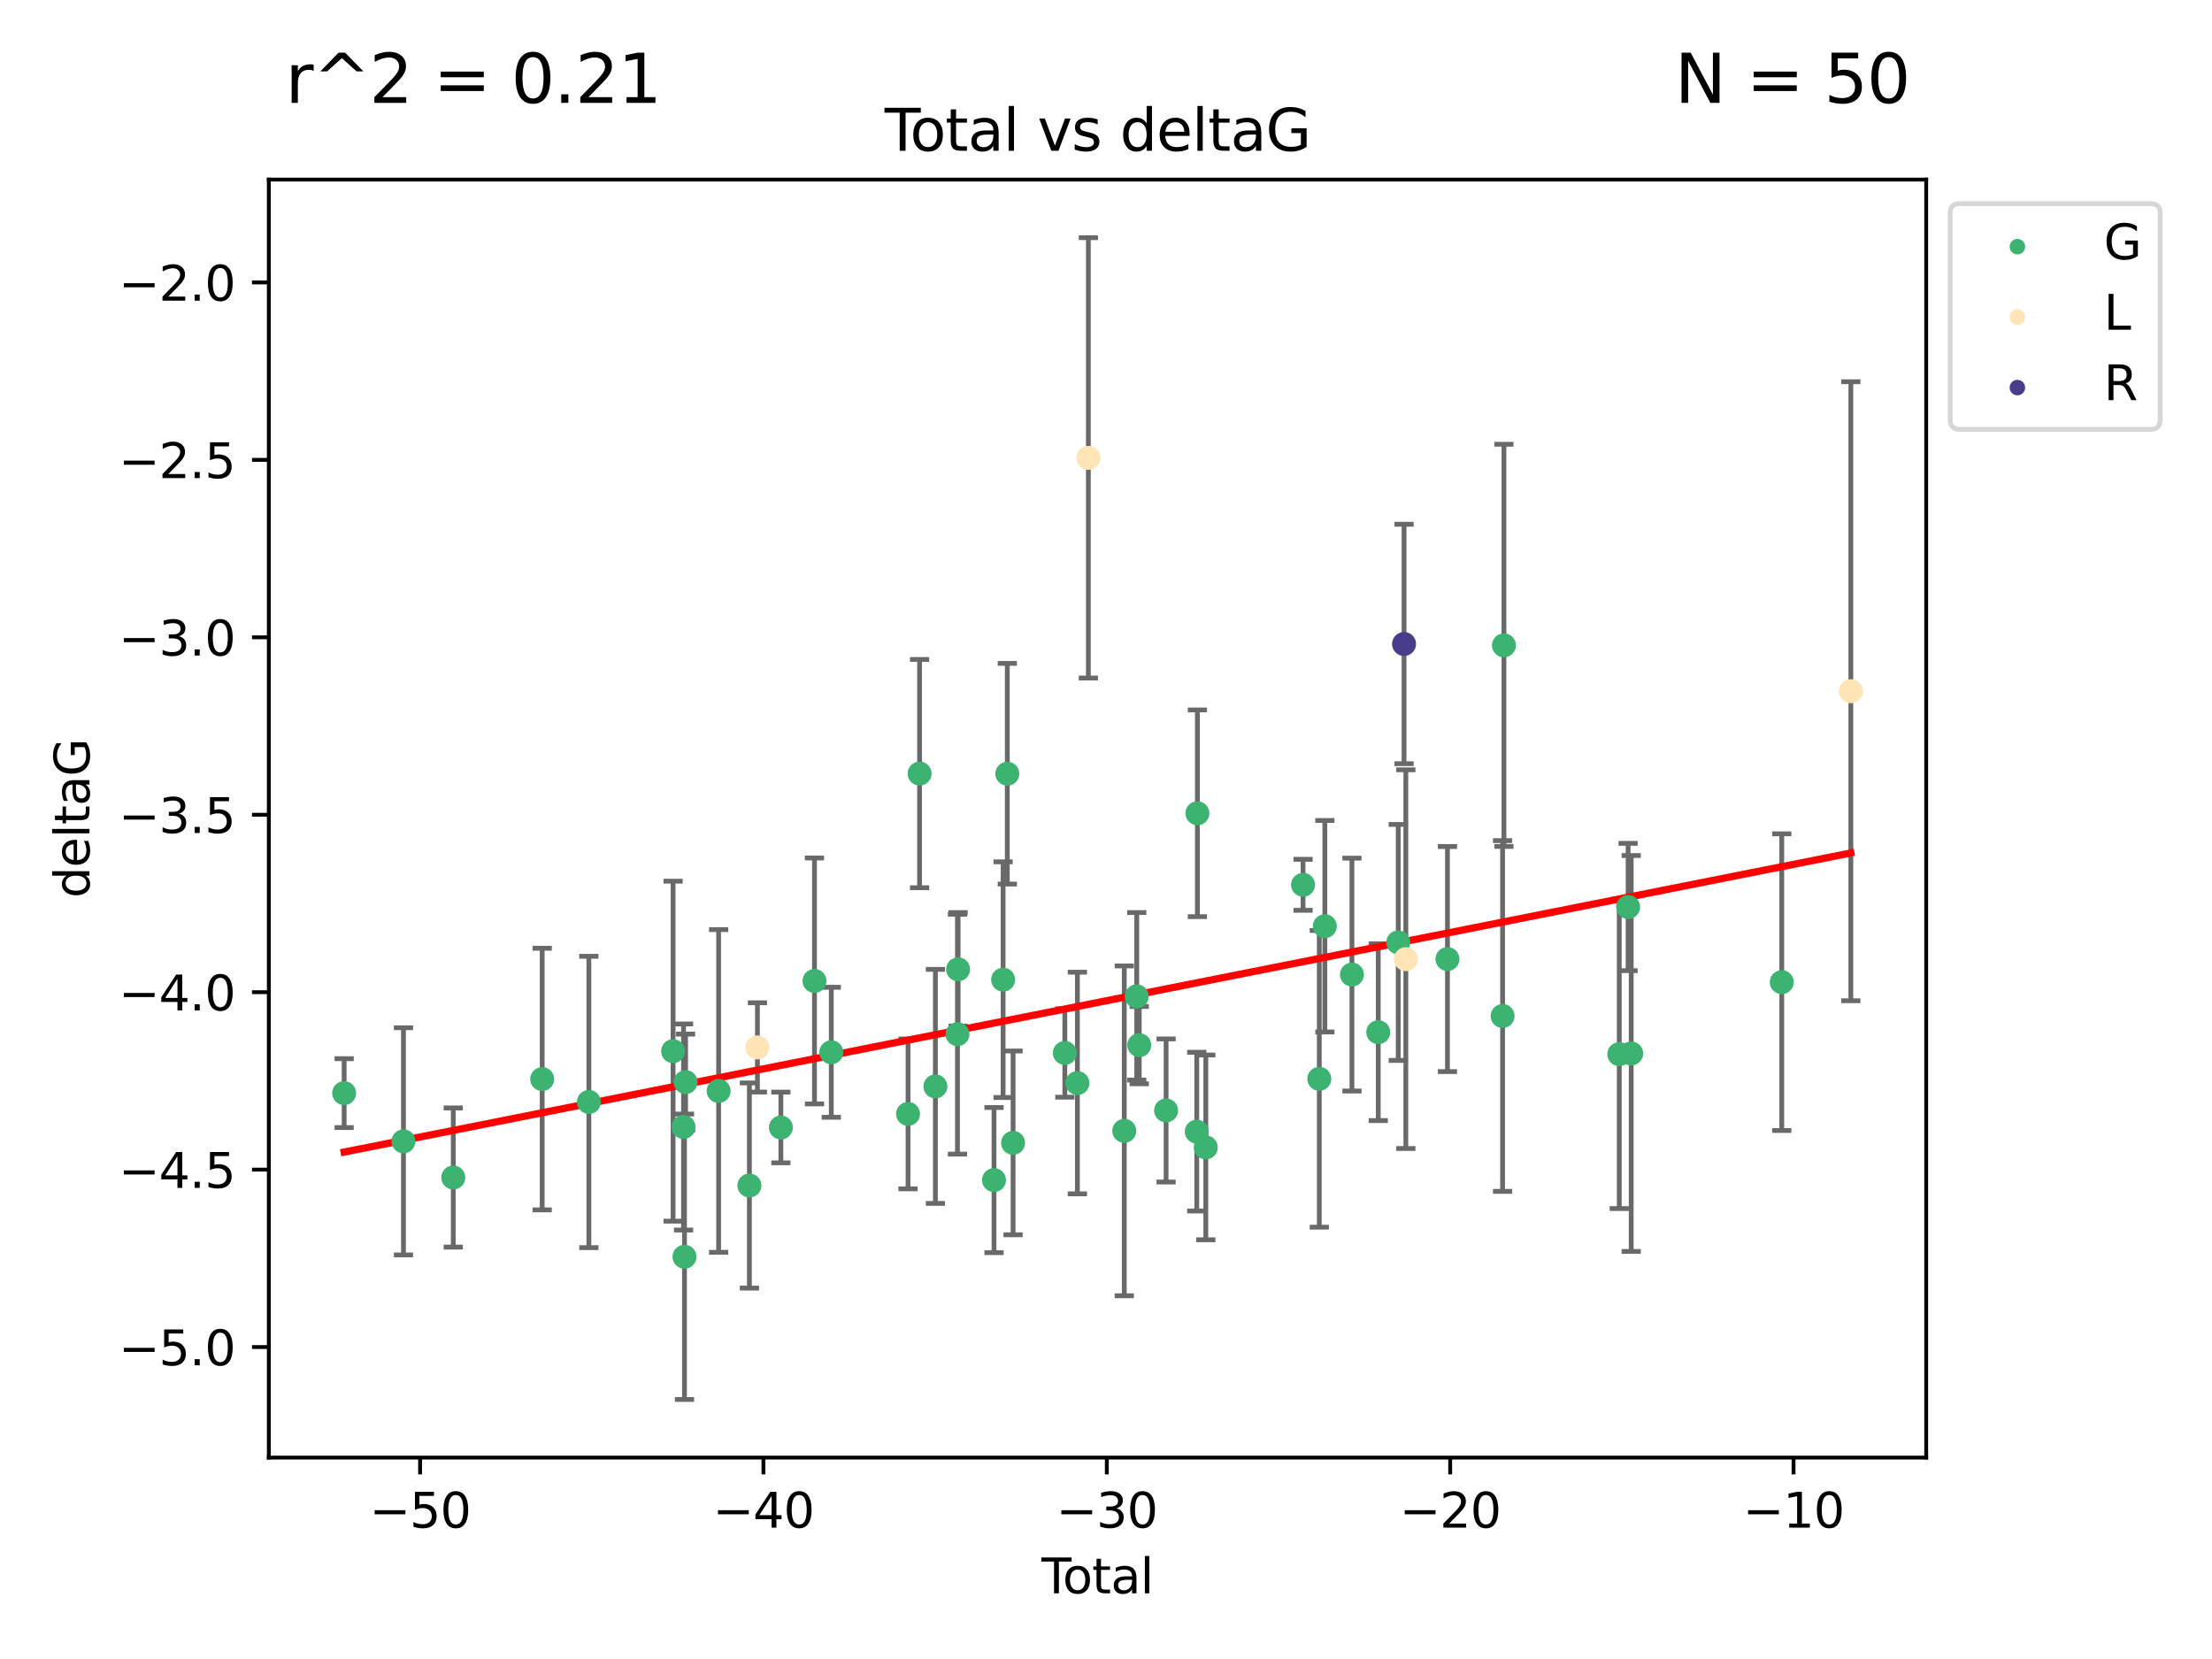 <?xml version="1.0" encoding="utf-8" standalone="no"?>
<!DOCTYPE svg PUBLIC "-//W3C//DTD SVG 1.1//EN"
  "http://www.w3.org/Graphics/SVG/1.1/DTD/svg11.dtd">
<svg xmlns:xlink="http://www.w3.org/1999/xlink" width="460.8pt" height="345.6pt" viewBox="0 0 460.8 345.6" xmlns="http://www.w3.org/2000/svg" version="1.1">
 <defs>
  <style type="text/css">*{stroke-linejoin: round; stroke-linecap: butt}</style>
 </defs>
 <g id="figure_1">
  <g id="patch_1">
   <path d="M 0 345.6 
L 460.8 345.6 
L 460.8 0 
L 0 0 
z
" style="fill: #ffffff"/>
  </g>
  <g id="axes_1">
   <g id="patch_2">
    <path d="M 56 303.64 
L 401.26 303.64 
L 401.26 37.411 
L 56 37.411 
z
" style="fill: #ffffff"/>
   </g>
   <g id="PathCollection_1">
    <defs>
     <path id="m56fafc3f57" d="M 0 1.118 
C 0.297 1.118 0.581 1 0.791 0.791 
C 1 0.581 1.118 0.297 1.118 0 
C 1.118 -0.297 1 -0.581 0.791 -0.791 
C 0.581 -1 0.297 -1.118 0 -1.118 
C -0.297 -1.118 -0.581 -1 -0.791 -0.791 
C -1 -0.581 -1.118 -0.297 -1.118 0 
C -1.118 0.297 -1 0.581 -0.791 0.791 
C -0.581 1 -0.297 1.118 0 1.118 
z
" style="stroke: #3cb371"/>
    </defs>
    <g clip-path="url(#p2fb4eac803)">
     <use xlink:href="#m56fafc3f57" x="71.694" y="227.718" style="fill: #3cb371; stroke: #3cb371"/>
     <use xlink:href="#m56fafc3f57" x="84.05" y="237.759" style="fill: #3cb371; stroke: #3cb371"/>
     <use xlink:href="#m56fafc3f57" x="94.423" y="245.299" style="fill: #3cb371; stroke: #3cb371"/>
     <use xlink:href="#m56fafc3f57" x="112.947" y="224.79" style="fill: #3cb371; stroke: #3cb371"/>
     <use xlink:href="#m56fafc3f57" x="122.675" y="229.557" style="fill: #3cb371; stroke: #3cb371"/>
     <use xlink:href="#m56fafc3f57" x="140.217" y="218.977" style="fill: #3cb371; stroke: #3cb371"/>
     <use xlink:href="#m56fafc3f57" x="142.396" y="234.771" style="fill: #3cb371; stroke: #3cb371"/>
     <use xlink:href="#m56fafc3f57" x="142.592" y="261.809" style="fill: #3cb371; stroke: #3cb371"/>
     <use xlink:href="#m56fafc3f57" x="142.815" y="225.42" style="fill: #3cb371; stroke: #3cb371"/>
     <use xlink:href="#m56fafc3f57" x="149.7" y="227.266" style="fill: #3cb371; stroke: #3cb371"/>
     <use xlink:href="#m56fafc3f57" x="156.114" y="246.967" style="fill: #3cb371; stroke: #3cb371"/>
     <use xlink:href="#m56fafc3f57" x="162.672" y="234.876" style="fill: #3cb371; stroke: #3cb371"/>
     <use xlink:href="#m56fafc3f57" x="169.67" y="204.35" style="fill: #3cb371; stroke: #3cb371"/>
     <use xlink:href="#m56fafc3f57" x="173.173" y="219.209" style="fill: #3cb371; stroke: #3cb371"/>
     <use xlink:href="#m56fafc3f57" x="189.16" y="232.046" style="fill: #3cb371; stroke: #3cb371"/>
     <use xlink:href="#m56fafc3f57" x="191.567" y="161.152" style="fill: #3cb371; stroke: #3cb371"/>
     <use xlink:href="#m56fafc3f57" x="194.862" y="226.315" style="fill: #3cb371; stroke: #3cb371"/>
     <use xlink:href="#m56fafc3f57" x="199.458" y="215.438" style="fill: #3cb371; stroke: #3cb371"/>
     <use xlink:href="#m56fafc3f57" x="199.593" y="201.927" style="fill: #3cb371; stroke: #3cb371"/>
     <use xlink:href="#m56fafc3f57" x="207.071" y="245.835" style="fill: #3cb371; stroke: #3cb371"/>
     <use xlink:href="#m56fafc3f57" x="208.966" y="204.082" style="fill: #3cb371; stroke: #3cb371"/>
     <use xlink:href="#m56fafc3f57" x="209.841" y="161.181" style="fill: #3cb371; stroke: #3cb371"/>
     <use xlink:href="#m56fafc3f57" x="211.044" y="238.081" style="fill: #3cb371; stroke: #3cb371"/>
     <use xlink:href="#m56fafc3f57" x="221.824" y="219.355" style="fill: #3cb371; stroke: #3cb371"/>
     <use xlink:href="#m56fafc3f57" x="224.445" y="225.613" style="fill: #3cb371; stroke: #3cb371"/>
     <use xlink:href="#m56fafc3f57" x="234.208" y="235.575" style="fill: #3cb371; stroke: #3cb371"/>
     <use xlink:href="#m56fafc3f57" x="236.805" y="207.553" style="fill: #3cb371; stroke: #3cb371"/>
     <use xlink:href="#m56fafc3f57" x="237.325" y="217.722" style="fill: #3cb371; stroke: #3cb371"/>
     <use xlink:href="#m56fafc3f57" x="242.917" y="231.33" style="fill: #3cb371; stroke: #3cb371"/>
     <use xlink:href="#m56fafc3f57" x="249.306" y="235.739" style="fill: #3cb371; stroke: #3cb371"/>
     <use xlink:href="#m56fafc3f57" x="249.437" y="169.421" style="fill: #3cb371; stroke: #3cb371"/>
     <use xlink:href="#m56fafc3f57" x="251.192" y="239.025" style="fill: #3cb371; stroke: #3cb371"/>
     <use xlink:href="#m56fafc3f57" x="271.451" y="184.323" style="fill: #3cb371; stroke: #3cb371"/>
     <use xlink:href="#m56fafc3f57" x="274.833" y="224.743" style="fill: #3cb371; stroke: #3cb371"/>
     <use xlink:href="#m56fafc3f57" x="275.99" y="192.945" style="fill: #3cb371; stroke: #3cb371"/>
     <use xlink:href="#m56fafc3f57" x="281.634" y="203.026" style="fill: #3cb371; stroke: #3cb371"/>
     <use xlink:href="#m56fafc3f57" x="287.116" y="215.027" style="fill: #3cb371; stroke: #3cb371"/>
     <use xlink:href="#m56fafc3f57" x="291.281" y="196.32" style="fill: #3cb371; stroke: #3cb371"/>
     <use xlink:href="#m56fafc3f57" x="301.531" y="199.786" style="fill: #3cb371; stroke: #3cb371"/>
     <use xlink:href="#m56fafc3f57" x="313.017" y="211.648" style="fill: #3cb371; stroke: #3cb371"/>
     <use xlink:href="#m56fafc3f57" x="313.297" y="134.44" style="fill: #3cb371; stroke: #3cb371"/>
     <use xlink:href="#m56fafc3f57" x="337.322" y="219.605" style="fill: #3cb371; stroke: #3cb371"/>
     <use xlink:href="#m56fafc3f57" x="339.165" y="188.946" style="fill: #3cb371; stroke: #3cb371"/>
     <use xlink:href="#m56fafc3f57" x="339.81" y="219.457" style="fill: #3cb371; stroke: #3cb371"/>
     <use xlink:href="#m56fafc3f57" x="371.175" y="204.599" style="fill: #3cb371; stroke: #3cb371"/>
    </g>
   </g>
   <g id="PathCollection_2">
    <defs>
     <path id="mad465c37b0" d="M 0 1.118 
C 0.297 1.118 0.581 1 0.791 0.791 
C 1 0.581 1.118 0.297 1.118 0 
C 1.118 -0.297 1 -0.581 0.791 -0.791 
C 0.581 -1 0.297 -1.118 0 -1.118 
C -0.297 -1.118 -0.581 -1 -0.791 -0.791 
C -1 -0.581 -1.118 -0.297 -1.118 0 
C -1.118 0.297 -1 0.581 -0.791 0.791 
C -0.581 1 -0.297 1.118 0 1.118 
z
" style="stroke: #ffe4b5"/>
    </defs>
    <g clip-path="url(#p2fb4eac803)">
     <use xlink:href="#mad465c37b0" x="157.786" y="218.194" style="fill: #ffe4b5; stroke: #ffe4b5"/>
     <use xlink:href="#mad465c37b0" x="226.726" y="95.381" style="fill: #ffe4b5; stroke: #ffe4b5"/>
     <use xlink:href="#mad465c37b0" x="292.861" y="199.809" style="fill: #ffe4b5; stroke: #ffe4b5"/>
     <use xlink:href="#mad465c37b0" x="385.566" y="143.996" style="fill: #ffe4b5; stroke: #ffe4b5"/>
    </g>
   </g>
   <g id="PathCollection_3">
    <defs>
     <path id="mdfa8f7fad4" d="M 0 1.118 
C 0.297 1.118 0.581 1 0.791 0.791 
C 1 0.581 1.118 0.297 1.118 0 
C 1.118 -0.297 1 -0.581 0.791 -0.791 
C 0.581 -1 0.297 -1.118 0 -1.118 
C -0.297 -1.118 -0.581 -1 -0.791 -0.791 
C -1 -0.581 -1.118 -0.297 -1.118 0 
C -1.118 0.297 -1 0.581 -0.791 0.791 
C -0.581 1 -0.297 1.118 0 1.118 
z
" style="stroke: #483d8b"/>
    </defs>
    <g clip-path="url(#p2fb4eac803)">
     <use xlink:href="#mdfa8f7fad4" x="292.49" y="134.152" style="fill: #483d8b; stroke: #483d8b"/>
    </g>
   </g>
   <g id="matplotlib.axis_1">
    <g id="xtick_1">
     <g id="line2d_1">
      <defs>
       <path id="mb14e5846f9" d="M 0 0 
L 0 3.5 
" style="stroke: #000000; stroke-width: 0.8"/>
      </defs>
      <g>
       <use xlink:href="#mb14e5846f9" x="87.512" y="303.64" style="stroke: #000000; stroke-width: 0.8"/>
      </g>
     </g>
     <g id="text_1">
      <!-- −50 -->
      <g transform="translate(76.96 318.238)scale(0.1 -0.1)">
       <defs>
        <path id="DejaVuSans-2212" d="M 678 2272 
L 4684 2272 
L 4684 1741 
L 678 1741 
L 678 2272 
z
" transform="scale(0.016)"/>
        <path id="DejaVuSans-35" d="M 691 4666 
L 3169 4666 
L 3169 4134 
L 1269 4134 
L 1269 2991 
Q 1406 3038 1543 3061 
Q 1681 3084 1819 3084 
Q 2600 3084 3056 2656 
Q 3513 2228 3513 1497 
Q 3513 744 3044 326 
Q 2575 -91 1722 -91 
Q 1428 -91 1123 -41 
Q 819 9 494 109 
L 494 744 
Q 775 591 1075 516 
Q 1375 441 1709 441 
Q 2250 441 2565 725 
Q 2881 1009 2881 1497 
Q 2881 1984 2565 2268 
Q 2250 2553 1709 2553 
Q 1456 2553 1204 2497 
Q 953 2441 691 2322 
L 691 4666 
z
" transform="scale(0.016)"/>
        <path id="DejaVuSans-30" d="M 2034 4250 
Q 1547 4250 1301 3770 
Q 1056 3291 1056 2328 
Q 1056 1369 1301 889 
Q 1547 409 2034 409 
Q 2525 409 2770 889 
Q 3016 1369 3016 2328 
Q 3016 3291 2770 3770 
Q 2525 4250 2034 4250 
z
M 2034 4750 
Q 2819 4750 3233 4129 
Q 3647 3509 3647 2328 
Q 3647 1150 3233 529 
Q 2819 -91 2034 -91 
Q 1250 -91 836 529 
Q 422 1150 422 2328 
Q 422 3509 836 4129 
Q 1250 4750 2034 4750 
z
" transform="scale(0.016)"/>
       </defs>
       <use xlink:href="#DejaVuSans-2212"/>
       <use xlink:href="#DejaVuSans-35" x="83.789"/>
       <use xlink:href="#DejaVuSans-30" x="147.412"/>
      </g>
     </g>
    </g>
    <g id="xtick_2">
     <g id="line2d_2">
      <g>
       <use xlink:href="#mb14e5846f9" x="159.041" y="303.64" style="stroke: #000000; stroke-width: 0.8"/>
      </g>
     </g>
     <g id="text_2">
      <!-- −40 -->
      <g transform="translate(148.488 318.238)scale(0.1 -0.1)">
       <defs>
        <path id="DejaVuSans-34" d="M 2419 4116 
L 825 1625 
L 2419 1625 
L 2419 4116 
z
M 2253 4666 
L 3047 4666 
L 3047 1625 
L 3713 1625 
L 3713 1100 
L 3047 1100 
L 3047 0 
L 2419 0 
L 2419 1100 
L 313 1100 
L 313 1709 
L 2253 4666 
z
" transform="scale(0.016)"/>
       </defs>
       <use xlink:href="#DejaVuSans-2212"/>
       <use xlink:href="#DejaVuSans-34" x="83.789"/>
       <use xlink:href="#DejaVuSans-30" x="147.412"/>
      </g>
     </g>
    </g>
    <g id="xtick_3">
     <g id="line2d_3">
      <g>
       <use xlink:href="#mb14e5846f9" x="230.569" y="303.64" style="stroke: #000000; stroke-width: 0.8"/>
      </g>
     </g>
     <g id="text_3">
      <!-- −30 -->
      <g transform="translate(220.017 318.238)scale(0.1 -0.1)">
       <defs>
        <path id="DejaVuSans-33" d="M 2597 2516 
Q 3050 2419 3304 2112 
Q 3559 1806 3559 1356 
Q 3559 666 3084 287 
Q 2609 -91 1734 -91 
Q 1441 -91 1130 -33 
Q 819 25 488 141 
L 488 750 
Q 750 597 1062 519 
Q 1375 441 1716 441 
Q 2309 441 2620 675 
Q 2931 909 2931 1356 
Q 2931 1769 2642 2001 
Q 2353 2234 1838 2234 
L 1294 2234 
L 1294 2753 
L 1863 2753 
Q 2328 2753 2575 2939 
Q 2822 3125 2822 3475 
Q 2822 3834 2567 4026 
Q 2313 4219 1838 4219 
Q 1578 4219 1281 4162 
Q 984 4106 628 3988 
L 628 4550 
Q 988 4650 1302 4700 
Q 1616 4750 1894 4750 
Q 2613 4750 3031 4423 
Q 3450 4097 3450 3541 
Q 3450 3153 3228 2886 
Q 3006 2619 2597 2516 
z
" transform="scale(0.016)"/>
       </defs>
       <use xlink:href="#DejaVuSans-2212"/>
       <use xlink:href="#DejaVuSans-33" x="83.789"/>
       <use xlink:href="#DejaVuSans-30" x="147.412"/>
      </g>
     </g>
    </g>
    <g id="xtick_4">
     <g id="line2d_4">
      <g>
       <use xlink:href="#mb14e5846f9" x="302.098" y="303.64" style="stroke: #000000; stroke-width: 0.8"/>
      </g>
     </g>
     <g id="text_4">
      <!-- −20 -->
      <g transform="translate(291.546 318.238)scale(0.1 -0.1)">
       <defs>
        <path id="DejaVuSans-32" d="M 1228 531 
L 3431 531 
L 3431 0 
L 469 0 
L 469 531 
Q 828 903 1448 1529 
Q 2069 2156 2228 2338 
Q 2531 2678 2651 2914 
Q 2772 3150 2772 3378 
Q 2772 3750 2511 3984 
Q 2250 4219 1831 4219 
Q 1534 4219 1204 4116 
Q 875 4013 500 3803 
L 500 4441 
Q 881 4594 1212 4672 
Q 1544 4750 1819 4750 
Q 2544 4750 2975 4387 
Q 3406 4025 3406 3419 
Q 3406 3131 3298 2873 
Q 3191 2616 2906 2266 
Q 2828 2175 2409 1742 
Q 1991 1309 1228 531 
z
" transform="scale(0.016)"/>
       </defs>
       <use xlink:href="#DejaVuSans-2212"/>
       <use xlink:href="#DejaVuSans-32" x="83.789"/>
       <use xlink:href="#DejaVuSans-30" x="147.412"/>
      </g>
     </g>
    </g>
    <g id="xtick_5">
     <g id="line2d_5">
      <g>
       <use xlink:href="#mb14e5846f9" x="373.627" y="303.64" style="stroke: #000000; stroke-width: 0.8"/>
      </g>
     </g>
     <g id="text_5">
      <!-- −10 -->
      <g transform="translate(363.074 318.238)scale(0.1 -0.1)">
       <defs>
        <path id="DejaVuSans-31" d="M 794 531 
L 1825 531 
L 1825 4091 
L 703 3866 
L 703 4441 
L 1819 4666 
L 2450 4666 
L 2450 531 
L 3481 531 
L 3481 0 
L 794 0 
L 794 531 
z
" transform="scale(0.016)"/>
       </defs>
       <use xlink:href="#DejaVuSans-2212"/>
       <use xlink:href="#DejaVuSans-31" x="83.789"/>
       <use xlink:href="#DejaVuSans-30" x="147.412"/>
      </g>
     </g>
    </g>
    <g id="text_6">
     <!-- Total -->
     <g transform="translate(216.953 331.917)scale(0.1 -0.1)">
      <defs>
       <path id="DejaVuSans-54" d="M -19 4666 
L 3928 4666 
L 3928 4134 
L 2272 4134 
L 2272 0 
L 1638 0 
L 1638 4134 
L -19 4134 
L -19 4666 
z
" transform="scale(0.016)"/>
       <path id="DejaVuSans-6f" d="M 1959 3097 
Q 1497 3097 1228 2736 
Q 959 2375 959 1747 
Q 959 1119 1226 758 
Q 1494 397 1959 397 
Q 2419 397 2687 759 
Q 2956 1122 2956 1747 
Q 2956 2369 2687 2733 
Q 2419 3097 1959 3097 
z
M 1959 3584 
Q 2709 3584 3137 3096 
Q 3566 2609 3566 1747 
Q 3566 888 3137 398 
Q 2709 -91 1959 -91 
Q 1206 -91 779 398 
Q 353 888 353 1747 
Q 353 2609 779 3096 
Q 1206 3584 1959 3584 
z
" transform="scale(0.016)"/>
       <path id="DejaVuSans-74" d="M 1172 4494 
L 1172 3500 
L 2356 3500 
L 2356 3053 
L 1172 3053 
L 1172 1153 
Q 1172 725 1289 603 
Q 1406 481 1766 481 
L 2356 481 
L 2356 0 
L 1766 0 
Q 1100 0 847 248 
Q 594 497 594 1153 
L 594 3053 
L 172 3053 
L 172 3500 
L 594 3500 
L 594 4494 
L 1172 4494 
z
" transform="scale(0.016)"/>
       <path id="DejaVuSans-61" d="M 2194 1759 
Q 1497 1759 1228 1600 
Q 959 1441 959 1056 
Q 959 750 1161 570 
Q 1363 391 1709 391 
Q 2188 391 2477 730 
Q 2766 1069 2766 1631 
L 2766 1759 
L 2194 1759 
z
M 3341 1997 
L 3341 0 
L 2766 0 
L 2766 531 
Q 2569 213 2275 61 
Q 1981 -91 1556 -91 
Q 1019 -91 701 211 
Q 384 513 384 1019 
Q 384 1609 779 1909 
Q 1175 2209 1959 2209 
L 2766 2209 
L 2766 2266 
Q 2766 2663 2505 2880 
Q 2244 3097 1772 3097 
Q 1472 3097 1187 3025 
Q 903 2953 641 2809 
L 641 3341 
Q 956 3463 1253 3523 
Q 1550 3584 1831 3584 
Q 2591 3584 2966 3190 
Q 3341 2797 3341 1997 
z
" transform="scale(0.016)"/>
       <path id="DejaVuSans-6c" d="M 603 4863 
L 1178 4863 
L 1178 0 
L 603 0 
L 603 4863 
z
" transform="scale(0.016)"/>
      </defs>
      <use xlink:href="#DejaVuSans-54"/>
      <use xlink:href="#DejaVuSans-6f" x="44.084"/>
      <use xlink:href="#DejaVuSans-74" x="105.266"/>
      <use xlink:href="#DejaVuSans-61" x="144.475"/>
      <use xlink:href="#DejaVuSans-6c" x="205.754"/>
     </g>
    </g>
   </g>
   <g id="matplotlib.axis_2">
    <g id="ytick_1">
     <g id="line2d_6">
      <defs>
       <path id="m22fc6f9c57" d="M 0 0 
L -3.5 0 
" style="stroke: #000000; stroke-width: 0.8"/>
      </defs>
      <g>
       <use xlink:href="#m22fc6f9c57" x="56" y="280.615" style="stroke: #000000; stroke-width: 0.8"/>
      </g>
     </g>
     <g id="text_7">
      <!-- −5.0 -->
      <g transform="translate(24.717 284.415)scale(0.1 -0.1)">
       <defs>
        <path id="DejaVuSans-2e" d="M 684 794 
L 1344 794 
L 1344 0 
L 684 0 
L 684 794 
z
" transform="scale(0.016)"/>
       </defs>
       <use xlink:href="#DejaVuSans-2212"/>
       <use xlink:href="#DejaVuSans-35" x="83.789"/>
       <use xlink:href="#DejaVuSans-2e" x="147.412"/>
       <use xlink:href="#DejaVuSans-30" x="179.199"/>
      </g>
     </g>
    </g>
    <g id="ytick_2">
     <g id="line2d_7">
      <g>
       <use xlink:href="#m22fc6f9c57" x="56" y="243.652" style="stroke: #000000; stroke-width: 0.8"/>
      </g>
     </g>
     <g id="text_8">
      <!-- −4.5 -->
      <g transform="translate(24.717 247.451)scale(0.1 -0.1)">
       <use xlink:href="#DejaVuSans-2212"/>
       <use xlink:href="#DejaVuSans-34" x="83.789"/>
       <use xlink:href="#DejaVuSans-2e" x="147.412"/>
       <use xlink:href="#DejaVuSans-35" x="179.199"/>
      </g>
     </g>
    </g>
    <g id="ytick_3">
     <g id="line2d_8">
      <g>
       <use xlink:href="#m22fc6f9c57" x="56" y="206.688" style="stroke: #000000; stroke-width: 0.8"/>
      </g>
     </g>
     <g id="text_9">
      <!-- −4.0 -->
      <g transform="translate(24.717 210.487)scale(0.1 -0.1)">
       <use xlink:href="#DejaVuSans-2212"/>
       <use xlink:href="#DejaVuSans-34" x="83.789"/>
       <use xlink:href="#DejaVuSans-2e" x="147.412"/>
       <use xlink:href="#DejaVuSans-30" x="179.199"/>
      </g>
     </g>
    </g>
    <g id="ytick_4">
     <g id="line2d_9">
      <g>
       <use xlink:href="#m22fc6f9c57" x="56" y="169.725" style="stroke: #000000; stroke-width: 0.8"/>
      </g>
     </g>
     <g id="text_10">
      <!-- −3.5 -->
      <g transform="translate(24.717 173.524)scale(0.1 -0.1)">
       <use xlink:href="#DejaVuSans-2212"/>
       <use xlink:href="#DejaVuSans-33" x="83.789"/>
       <use xlink:href="#DejaVuSans-2e" x="147.412"/>
       <use xlink:href="#DejaVuSans-35" x="179.199"/>
      </g>
     </g>
    </g>
    <g id="ytick_5">
     <g id="line2d_10">
      <g>
       <use xlink:href="#m22fc6f9c57" x="56" y="132.761" style="stroke: #000000; stroke-width: 0.8"/>
      </g>
     </g>
     <g id="text_11">
      <!-- −3.0 -->
      <g transform="translate(24.717 136.56)scale(0.1 -0.1)">
       <use xlink:href="#DejaVuSans-2212"/>
       <use xlink:href="#DejaVuSans-33" x="83.789"/>
       <use xlink:href="#DejaVuSans-2e" x="147.412"/>
       <use xlink:href="#DejaVuSans-30" x="179.199"/>
      </g>
     </g>
    </g>
    <g id="ytick_6">
     <g id="line2d_11">
      <g>
       <use xlink:href="#m22fc6f9c57" x="56" y="95.797" style="stroke: #000000; stroke-width: 0.8"/>
      </g>
     </g>
     <g id="text_12">
      <!-- −2.5 -->
      <g transform="translate(24.717 99.597)scale(0.1 -0.1)">
       <use xlink:href="#DejaVuSans-2212"/>
       <use xlink:href="#DejaVuSans-32" x="83.789"/>
       <use xlink:href="#DejaVuSans-2e" x="147.412"/>
       <use xlink:href="#DejaVuSans-35" x="179.199"/>
      </g>
     </g>
    </g>
    <g id="ytick_7">
     <g id="line2d_12">
      <g>
       <use xlink:href="#m22fc6f9c57" x="56" y="58.834" style="stroke: #000000; stroke-width: 0.8"/>
      </g>
     </g>
     <g id="text_13">
      <!-- −2.0 -->
      <g transform="translate(24.717 62.633)scale(0.1 -0.1)">
       <use xlink:href="#DejaVuSans-2212"/>
       <use xlink:href="#DejaVuSans-32" x="83.789"/>
       <use xlink:href="#DejaVuSans-2e" x="147.412"/>
       <use xlink:href="#DejaVuSans-30" x="179.199"/>
      </g>
     </g>
    </g>
    <g id="text_14">
     <!-- deltaG -->
     <g transform="translate(18.637 187.064)rotate(-90)scale(0.1 -0.1)">
      <defs>
       <path id="DejaVuSans-64" d="M 2906 2969 
L 2906 4863 
L 3481 4863 
L 3481 0 
L 2906 0 
L 2906 525 
Q 2725 213 2448 61 
Q 2172 -91 1784 -91 
Q 1150 -91 751 415 
Q 353 922 353 1747 
Q 353 2572 751 3078 
Q 1150 3584 1784 3584 
Q 2172 3584 2448 3432 
Q 2725 3281 2906 2969 
z
M 947 1747 
Q 947 1113 1208 752 
Q 1469 391 1925 391 
Q 2381 391 2643 752 
Q 2906 1113 2906 1747 
Q 2906 2381 2643 2742 
Q 2381 3103 1925 3103 
Q 1469 3103 1208 2742 
Q 947 2381 947 1747 
z
" transform="scale(0.016)"/>
       <path id="DejaVuSans-65" d="M 3597 1894 
L 3597 1613 
L 953 1613 
Q 991 1019 1311 708 
Q 1631 397 2203 397 
Q 2534 397 2845 478 
Q 3156 559 3463 722 
L 3463 178 
Q 3153 47 2828 -22 
Q 2503 -91 2169 -91 
Q 1331 -91 842 396 
Q 353 884 353 1716 
Q 353 2575 817 3079 
Q 1281 3584 2069 3584 
Q 2775 3584 3186 3129 
Q 3597 2675 3597 1894 
z
M 3022 2063 
Q 3016 2534 2758 2815 
Q 2500 3097 2075 3097 
Q 1594 3097 1305 2825 
Q 1016 2553 972 2059 
L 3022 2063 
z
" transform="scale(0.016)"/>
       <path id="DejaVuSans-47" d="M 3809 666 
L 3809 1919 
L 2778 1919 
L 2778 2438 
L 4434 2438 
L 4434 434 
Q 4069 175 3628 42 
Q 3188 -91 2688 -91 
Q 1594 -91 976 548 
Q 359 1188 359 2328 
Q 359 3472 976 4111 
Q 1594 4750 2688 4750 
Q 3144 4750 3555 4637 
Q 3966 4525 4313 4306 
L 4313 3634 
Q 3963 3931 3569 4081 
Q 3175 4231 2741 4231 
Q 1884 4231 1454 3753 
Q 1025 3275 1025 2328 
Q 1025 1384 1454 906 
Q 1884 428 2741 428 
Q 3075 428 3337 486 
Q 3600 544 3809 666 
z
" transform="scale(0.016)"/>
      </defs>
      <use xlink:href="#DejaVuSans-64"/>
      <use xlink:href="#DejaVuSans-65" x="63.477"/>
      <use xlink:href="#DejaVuSans-6c" x="125"/>
      <use xlink:href="#DejaVuSans-74" x="152.783"/>
      <use xlink:href="#DejaVuSans-61" x="191.992"/>
      <use xlink:href="#DejaVuSans-47" x="253.271"/>
     </g>
    </g>
   </g>
   <g id="LineCollection_1">
    <path d="M 71.694 234.893 
L 71.694 220.543 
" clip-path="url(#p2fb4eac803)" style="fill: none; stroke: #696969"/>
    <path d="M 84.05 261.418 
L 84.05 214.1 
" clip-path="url(#p2fb4eac803)" style="fill: none; stroke: #696969"/>
    <path d="M 94.423 259.792 
L 94.423 230.806 
" clip-path="url(#p2fb4eac803)" style="fill: none; stroke: #696969"/>
    <path d="M 112.947 252.038 
L 112.947 197.542 
" clip-path="url(#p2fb4eac803)" style="fill: none; stroke: #696969"/>
    <path d="M 122.675 259.903 
L 122.675 199.212 
" clip-path="url(#p2fb4eac803)" style="fill: none; stroke: #696969"/>
    <path d="M 140.217 254.394 
L 140.217 183.561 
" clip-path="url(#p2fb4eac803)" style="fill: none; stroke: #696969"/>
    <path d="M 142.396 256.235 
L 142.396 213.308 
" clip-path="url(#p2fb4eac803)" style="fill: none; stroke: #696969"/>
    <path d="M 142.592 291.539 
L 142.592 232.079 
" clip-path="url(#p2fb4eac803)" style="fill: none; stroke: #696969"/>
    <path d="M 142.815 235.418 
L 142.815 215.422 
" clip-path="url(#p2fb4eac803)" style="fill: none; stroke: #696969"/>
    <path d="M 149.7 260.88 
L 149.7 193.653 
" clip-path="url(#p2fb4eac803)" style="fill: none; stroke: #696969"/>
    <path d="M 156.114 268.333 
L 156.114 225.601 
" clip-path="url(#p2fb4eac803)" style="fill: none; stroke: #696969"/>
    <path d="M 162.672 242.242 
L 162.672 227.509 
" clip-path="url(#p2fb4eac803)" style="fill: none; stroke: #696969"/>
    <path d="M 169.67 229.966 
L 169.67 178.733 
" clip-path="url(#p2fb4eac803)" style="fill: none; stroke: #696969"/>
    <path d="M 173.173 232.752 
L 173.173 205.666 
" clip-path="url(#p2fb4eac803)" style="fill: none; stroke: #696969"/>
    <path d="M 189.16 247.659 
L 189.16 216.434 
" clip-path="url(#p2fb4eac803)" style="fill: none; stroke: #696969"/>
    <path d="M 191.567 184.932 
L 191.567 137.373 
" clip-path="url(#p2fb4eac803)" style="fill: none; stroke: #696969"/>
    <path d="M 194.862 250.693 
L 194.862 201.936 
" clip-path="url(#p2fb4eac803)" style="fill: none; stroke: #696969"/>
    <path d="M 199.458 240.422 
L 199.458 190.453 
" clip-path="url(#p2fb4eac803)" style="fill: none; stroke: #696969"/>
    <path d="M 199.593 213.746 
L 199.593 190.109 
" clip-path="url(#p2fb4eac803)" style="fill: none; stroke: #696969"/>
    <path d="M 207.071 260.957 
L 207.071 230.714 
" clip-path="url(#p2fb4eac803)" style="fill: none; stroke: #696969"/>
    <path d="M 208.966 228.629 
L 208.966 179.535 
" clip-path="url(#p2fb4eac803)" style="fill: none; stroke: #696969"/>
    <path d="M 209.841 184.163 
L 209.841 138.2 
" clip-path="url(#p2fb4eac803)" style="fill: none; stroke: #696969"/>
    <path d="M 211.044 257.223 
L 211.044 218.94 
" clip-path="url(#p2fb4eac803)" style="fill: none; stroke: #696969"/>
    <path d="M 221.824 228.56 
L 221.824 210.15 
" clip-path="url(#p2fb4eac803)" style="fill: none; stroke: #696969"/>
    <path d="M 224.445 248.699 
L 224.445 202.527 
" clip-path="url(#p2fb4eac803)" style="fill: none; stroke: #696969"/>
    <path d="M 234.208 269.93 
L 234.208 201.22 
" clip-path="url(#p2fb4eac803)" style="fill: none; stroke: #696969"/>
    <path d="M 236.805 225.002 
L 236.805 190.104 
" clip-path="url(#p2fb4eac803)" style="fill: none; stroke: #696969"/>
    <path d="M 237.325 225.776 
L 237.325 209.668 
" clip-path="url(#p2fb4eac803)" style="fill: none; stroke: #696969"/>
    <path d="M 242.917 246.237 
L 242.917 216.423 
" clip-path="url(#p2fb4eac803)" style="fill: none; stroke: #696969"/>
    <path d="M 249.306 252.272 
L 249.306 219.205 
" clip-path="url(#p2fb4eac803)" style="fill: none; stroke: #696969"/>
    <path d="M 249.437 190.952 
L 249.437 147.891 
" clip-path="url(#p2fb4eac803)" style="fill: none; stroke: #696969"/>
    <path d="M 251.192 258.269 
L 251.192 219.78 
" clip-path="url(#p2fb4eac803)" style="fill: none; stroke: #696969"/>
    <path d="M 271.451 189.634 
L 271.451 179.011 
" clip-path="url(#p2fb4eac803)" style="fill: none; stroke: #696969"/>
    <path d="M 274.833 255.646 
L 274.833 193.839 
" clip-path="url(#p2fb4eac803)" style="fill: none; stroke: #696969"/>
    <path d="M 275.99 214.973 
L 275.99 170.917 
" clip-path="url(#p2fb4eac803)" style="fill: none; stroke: #696969"/>
    <path d="M 281.634 227.279 
L 281.634 178.772 
" clip-path="url(#p2fb4eac803)" style="fill: none; stroke: #696969"/>
    <path d="M 287.116 233.434 
L 287.116 196.621 
" clip-path="url(#p2fb4eac803)" style="fill: none; stroke: #696969"/>
    <path d="M 291.281 220.9 
L 291.281 171.741 
" clip-path="url(#p2fb4eac803)" style="fill: none; stroke: #696969"/>
    <path d="M 301.531 223.229 
L 301.531 176.343 
" clip-path="url(#p2fb4eac803)" style="fill: none; stroke: #696969"/>
    <path d="M 313.017 248.18 
L 313.017 175.115 
" clip-path="url(#p2fb4eac803)" style="fill: none; stroke: #696969"/>
    <path d="M 313.297 176.329 
L 313.297 92.551 
" clip-path="url(#p2fb4eac803)" style="fill: none; stroke: #696969"/>
    <path d="M 337.322 251.761 
L 337.322 187.45 
" clip-path="url(#p2fb4eac803)" style="fill: none; stroke: #696969"/>
    <path d="M 339.165 202.204 
L 339.165 175.687 
" clip-path="url(#p2fb4eac803)" style="fill: none; stroke: #696969"/>
    <path d="M 339.81 260.697 
L 339.81 178.217 
" clip-path="url(#p2fb4eac803)" style="fill: none; stroke: #696969"/>
    <path d="M 371.175 235.502 
L 371.175 173.697 
" clip-path="url(#p2fb4eac803)" style="fill: none; stroke: #696969"/>
   </g>
   <g id="line2d_13">
    <defs>
     <path id="m6bed170428" d="M 2 0 
L -2 -0 
" style="stroke: #696969"/>
    </defs>
    <g clip-path="url(#p2fb4eac803)">
     <use xlink:href="#m6bed170428" x="71.694" y="234.893" style="fill: #696969; stroke: #696969"/>
     <use xlink:href="#m6bed170428" x="84.05" y="261.418" style="fill: #696969; stroke: #696969"/>
     <use xlink:href="#m6bed170428" x="94.423" y="259.792" style="fill: #696969; stroke: #696969"/>
     <use xlink:href="#m6bed170428" x="112.947" y="252.038" style="fill: #696969; stroke: #696969"/>
     <use xlink:href="#m6bed170428" x="122.675" y="259.903" style="fill: #696969; stroke: #696969"/>
     <use xlink:href="#m6bed170428" x="140.217" y="254.394" style="fill: #696969; stroke: #696969"/>
     <use xlink:href="#m6bed170428" x="142.396" y="256.235" style="fill: #696969; stroke: #696969"/>
     <use xlink:href="#m6bed170428" x="142.592" y="291.539" style="fill: #696969; stroke: #696969"/>
     <use xlink:href="#m6bed170428" x="142.815" y="235.418" style="fill: #696969; stroke: #696969"/>
     <use xlink:href="#m6bed170428" x="149.7" y="260.88" style="fill: #696969; stroke: #696969"/>
     <use xlink:href="#m6bed170428" x="156.114" y="268.333" style="fill: #696969; stroke: #696969"/>
     <use xlink:href="#m6bed170428" x="162.672" y="242.242" style="fill: #696969; stroke: #696969"/>
     <use xlink:href="#m6bed170428" x="169.67" y="229.966" style="fill: #696969; stroke: #696969"/>
     <use xlink:href="#m6bed170428" x="173.173" y="232.752" style="fill: #696969; stroke: #696969"/>
     <use xlink:href="#m6bed170428" x="189.16" y="247.659" style="fill: #696969; stroke: #696969"/>
     <use xlink:href="#m6bed170428" x="191.567" y="184.932" style="fill: #696969; stroke: #696969"/>
     <use xlink:href="#m6bed170428" x="194.862" y="250.693" style="fill: #696969; stroke: #696969"/>
     <use xlink:href="#m6bed170428" x="199.458" y="240.422" style="fill: #696969; stroke: #696969"/>
     <use xlink:href="#m6bed170428" x="199.593" y="213.746" style="fill: #696969; stroke: #696969"/>
     <use xlink:href="#m6bed170428" x="207.071" y="260.957" style="fill: #696969; stroke: #696969"/>
     <use xlink:href="#m6bed170428" x="208.966" y="228.629" style="fill: #696969; stroke: #696969"/>
     <use xlink:href="#m6bed170428" x="209.841" y="184.163" style="fill: #696969; stroke: #696969"/>
     <use xlink:href="#m6bed170428" x="211.044" y="257.223" style="fill: #696969; stroke: #696969"/>
     <use xlink:href="#m6bed170428" x="221.824" y="228.56" style="fill: #696969; stroke: #696969"/>
     <use xlink:href="#m6bed170428" x="224.445" y="248.699" style="fill: #696969; stroke: #696969"/>
     <use xlink:href="#m6bed170428" x="234.208" y="269.93" style="fill: #696969; stroke: #696969"/>
     <use xlink:href="#m6bed170428" x="236.805" y="225.002" style="fill: #696969; stroke: #696969"/>
     <use xlink:href="#m6bed170428" x="237.325" y="225.776" style="fill: #696969; stroke: #696969"/>
     <use xlink:href="#m6bed170428" x="242.917" y="246.237" style="fill: #696969; stroke: #696969"/>
     <use xlink:href="#m6bed170428" x="249.306" y="252.272" style="fill: #696969; stroke: #696969"/>
     <use xlink:href="#m6bed170428" x="249.437" y="190.952" style="fill: #696969; stroke: #696969"/>
     <use xlink:href="#m6bed170428" x="251.192" y="258.269" style="fill: #696969; stroke: #696969"/>
     <use xlink:href="#m6bed170428" x="271.451" y="189.634" style="fill: #696969; stroke: #696969"/>
     <use xlink:href="#m6bed170428" x="274.833" y="255.646" style="fill: #696969; stroke: #696969"/>
     <use xlink:href="#m6bed170428" x="275.99" y="214.973" style="fill: #696969; stroke: #696969"/>
     <use xlink:href="#m6bed170428" x="281.634" y="227.279" style="fill: #696969; stroke: #696969"/>
     <use xlink:href="#m6bed170428" x="287.116" y="233.434" style="fill: #696969; stroke: #696969"/>
     <use xlink:href="#m6bed170428" x="291.281" y="220.9" style="fill: #696969; stroke: #696969"/>
     <use xlink:href="#m6bed170428" x="301.531" y="223.229" style="fill: #696969; stroke: #696969"/>
     <use xlink:href="#m6bed170428" x="313.017" y="248.18" style="fill: #696969; stroke: #696969"/>
     <use xlink:href="#m6bed170428" x="313.297" y="176.329" style="fill: #696969; stroke: #696969"/>
     <use xlink:href="#m6bed170428" x="337.322" y="251.761" style="fill: #696969; stroke: #696969"/>
     <use xlink:href="#m6bed170428" x="339.165" y="202.204" style="fill: #696969; stroke: #696969"/>
     <use xlink:href="#m6bed170428" x="339.81" y="260.697" style="fill: #696969; stroke: #696969"/>
     <use xlink:href="#m6bed170428" x="371.175" y="235.502" style="fill: #696969; stroke: #696969"/>
    </g>
   </g>
   <g id="line2d_14">
    <g clip-path="url(#p2fb4eac803)">
     <use xlink:href="#m6bed170428" x="71.694" y="220.543" style="fill: #696969; stroke: #696969"/>
     <use xlink:href="#m6bed170428" x="84.05" y="214.1" style="fill: #696969; stroke: #696969"/>
     <use xlink:href="#m6bed170428" x="94.423" y="230.806" style="fill: #696969; stroke: #696969"/>
     <use xlink:href="#m6bed170428" x="112.947" y="197.542" style="fill: #696969; stroke: #696969"/>
     <use xlink:href="#m6bed170428" x="122.675" y="199.212" style="fill: #696969; stroke: #696969"/>
     <use xlink:href="#m6bed170428" x="140.217" y="183.561" style="fill: #696969; stroke: #696969"/>
     <use xlink:href="#m6bed170428" x="142.396" y="213.308" style="fill: #696969; stroke: #696969"/>
     <use xlink:href="#m6bed170428" x="142.592" y="232.079" style="fill: #696969; stroke: #696969"/>
     <use xlink:href="#m6bed170428" x="142.815" y="215.422" style="fill: #696969; stroke: #696969"/>
     <use xlink:href="#m6bed170428" x="149.7" y="193.653" style="fill: #696969; stroke: #696969"/>
     <use xlink:href="#m6bed170428" x="156.114" y="225.601" style="fill: #696969; stroke: #696969"/>
     <use xlink:href="#m6bed170428" x="162.672" y="227.509" style="fill: #696969; stroke: #696969"/>
     <use xlink:href="#m6bed170428" x="169.67" y="178.733" style="fill: #696969; stroke: #696969"/>
     <use xlink:href="#m6bed170428" x="173.173" y="205.666" style="fill: #696969; stroke: #696969"/>
     <use xlink:href="#m6bed170428" x="189.16" y="216.434" style="fill: #696969; stroke: #696969"/>
     <use xlink:href="#m6bed170428" x="191.567" y="137.373" style="fill: #696969; stroke: #696969"/>
     <use xlink:href="#m6bed170428" x="194.862" y="201.936" style="fill: #696969; stroke: #696969"/>
     <use xlink:href="#m6bed170428" x="199.458" y="190.453" style="fill: #696969; stroke: #696969"/>
     <use xlink:href="#m6bed170428" x="199.593" y="190.109" style="fill: #696969; stroke: #696969"/>
     <use xlink:href="#m6bed170428" x="207.071" y="230.714" style="fill: #696969; stroke: #696969"/>
     <use xlink:href="#m6bed170428" x="208.966" y="179.535" style="fill: #696969; stroke: #696969"/>
     <use xlink:href="#m6bed170428" x="209.841" y="138.2" style="fill: #696969; stroke: #696969"/>
     <use xlink:href="#m6bed170428" x="211.044" y="218.94" style="fill: #696969; stroke: #696969"/>
     <use xlink:href="#m6bed170428" x="221.824" y="210.15" style="fill: #696969; stroke: #696969"/>
     <use xlink:href="#m6bed170428" x="224.445" y="202.527" style="fill: #696969; stroke: #696969"/>
     <use xlink:href="#m6bed170428" x="234.208" y="201.22" style="fill: #696969; stroke: #696969"/>
     <use xlink:href="#m6bed170428" x="236.805" y="190.104" style="fill: #696969; stroke: #696969"/>
     <use xlink:href="#m6bed170428" x="237.325" y="209.668" style="fill: #696969; stroke: #696969"/>
     <use xlink:href="#m6bed170428" x="242.917" y="216.423" style="fill: #696969; stroke: #696969"/>
     <use xlink:href="#m6bed170428" x="249.306" y="219.205" style="fill: #696969; stroke: #696969"/>
     <use xlink:href="#m6bed170428" x="249.437" y="147.891" style="fill: #696969; stroke: #696969"/>
     <use xlink:href="#m6bed170428" x="251.192" y="219.78" style="fill: #696969; stroke: #696969"/>
     <use xlink:href="#m6bed170428" x="271.451" y="179.011" style="fill: #696969; stroke: #696969"/>
     <use xlink:href="#m6bed170428" x="274.833" y="193.839" style="fill: #696969; stroke: #696969"/>
     <use xlink:href="#m6bed170428" x="275.99" y="170.917" style="fill: #696969; stroke: #696969"/>
     <use xlink:href="#m6bed170428" x="281.634" y="178.772" style="fill: #696969; stroke: #696969"/>
     <use xlink:href="#m6bed170428" x="287.116" y="196.621" style="fill: #696969; stroke: #696969"/>
     <use xlink:href="#m6bed170428" x="291.281" y="171.741" style="fill: #696969; stroke: #696969"/>
     <use xlink:href="#m6bed170428" x="301.531" y="176.343" style="fill: #696969; stroke: #696969"/>
     <use xlink:href="#m6bed170428" x="313.017" y="175.115" style="fill: #696969; stroke: #696969"/>
     <use xlink:href="#m6bed170428" x="313.297" y="92.551" style="fill: #696969; stroke: #696969"/>
     <use xlink:href="#m6bed170428" x="337.322" y="187.45" style="fill: #696969; stroke: #696969"/>
     <use xlink:href="#m6bed170428" x="339.165" y="175.687" style="fill: #696969; stroke: #696969"/>
     <use xlink:href="#m6bed170428" x="339.81" y="178.217" style="fill: #696969; stroke: #696969"/>
     <use xlink:href="#m6bed170428" x="371.175" y="173.697" style="fill: #696969; stroke: #696969"/>
    </g>
   </g>
   <g id="LineCollection_2">
    <path d="M 157.786 227.492 
L 157.786 208.897 
" clip-path="url(#p2fb4eac803)" style="fill: none; stroke: #696969"/>
    <path d="M 226.726 141.249 
L 226.726 49.513 
" clip-path="url(#p2fb4eac803)" style="fill: none; stroke: #696969"/>
    <path d="M 292.861 239.251 
L 292.861 160.368 
" clip-path="url(#p2fb4eac803)" style="fill: none; stroke: #696969"/>
    <path d="M 385.566 208.469 
L 385.566 79.522 
" clip-path="url(#p2fb4eac803)" style="fill: none; stroke: #696969"/>
   </g>
   <g id="line2d_15">
    <g clip-path="url(#p2fb4eac803)">
     <use xlink:href="#m6bed170428" x="157.786" y="227.492" style="fill: #696969; stroke: #696969"/>
     <use xlink:href="#m6bed170428" x="226.726" y="141.249" style="fill: #696969; stroke: #696969"/>
     <use xlink:href="#m6bed170428" x="292.861" y="239.251" style="fill: #696969; stroke: #696969"/>
     <use xlink:href="#m6bed170428" x="385.566" y="208.469" style="fill: #696969; stroke: #696969"/>
    </g>
   </g>
   <g id="line2d_16">
    <g clip-path="url(#p2fb4eac803)">
     <use xlink:href="#m6bed170428" x="157.786" y="208.897" style="fill: #696969; stroke: #696969"/>
     <use xlink:href="#m6bed170428" x="226.726" y="49.513" style="fill: #696969; stroke: #696969"/>
     <use xlink:href="#m6bed170428" x="292.861" y="160.368" style="fill: #696969; stroke: #696969"/>
     <use xlink:href="#m6bed170428" x="385.566" y="79.522" style="fill: #696969; stroke: #696969"/>
    </g>
   </g>
   <g id="LineCollection_3">
    <path d="M 292.49 159.089 
L 292.49 109.216 
" clip-path="url(#p2fb4eac803)" style="fill: none; stroke: #696969"/>
   </g>
   <g id="line2d_17">
    <g clip-path="url(#p2fb4eac803)">
     <use xlink:href="#m6bed170428" x="292.49" y="159.089" style="fill: #696969; stroke: #696969"/>
    </g>
   </g>
   <g id="line2d_18">
    <g clip-path="url(#p2fb4eac803)">
     <use xlink:href="#m6bed170428" x="292.49" y="109.216" style="fill: #696969; stroke: #696969"/>
    </g>
   </g>
   <g id="line2d_19">
    <path d="M 71.694 239.996 
L 84.05 237.543 
L 94.423 235.484 
L 112.947 231.807 
L 122.675 229.876 
L 140.217 226.393 
L 142.396 225.961 
L 142.592 225.922 
L 142.815 225.877 
L 149.7 224.511 
L 156.114 223.237 
L 157.786 222.905 
L 162.672 221.935 
L 169.67 220.546 
L 173.173 219.851 
L 189.16 216.677 
L 191.567 216.199 
L 194.862 215.545 
L 199.458 214.633 
L 199.593 214.606 
L 207.071 213.121 
L 208.966 212.745 
L 209.841 212.571 
L 211.044 212.333 
L 221.824 210.193 
L 224.445 209.672 
L 226.726 209.219 
L 234.208 207.734 
L 236.805 207.219 
L 237.325 207.115 
L 242.917 206.005 
L 249.306 204.737 
L 249.437 204.711 
L 251.192 204.362 
L 271.451 200.341 
L 274.833 199.669 
L 275.99 199.44 
L 281.634 198.319 
L 287.116 197.231 
L 291.281 196.404 
L 292.49 196.164 
L 292.861 196.09 
L 301.531 194.369 
L 313.017 192.089 
L 313.297 192.033 
L 337.322 187.264 
L 339.165 186.898 
L 339.81 186.77 
L 371.175 180.544 
L 385.566 177.687 
" clip-path="url(#p2fb4eac803)" style="fill: none; stroke: #ff0000; stroke-width: 1.5; stroke-linecap: square"/>
   </g>
   <g id="line2d_20">
    <defs>
     <path id="m85e01e08b1" d="M 0 2 
C 0.53 2 1.039 1.789 1.414 1.414 
C 1.789 1.039 2 0.53 2 0 
C 2 -0.53 1.789 -1.039 1.414 -1.414 
C 1.039 -1.789 0.53 -2 0 -2 
C -0.53 -2 -1.039 -1.789 -1.414 -1.414 
C -1.789 -1.039 -2 -0.53 -2 0 
C -2 0.53 -1.789 1.039 -1.414 1.414 
C -1.039 1.789 -0.53 2 0 2 
z
" style="stroke: #3cb371"/>
    </defs>
    <g clip-path="url(#p2fb4eac803)">
     <use xlink:href="#m85e01e08b1" x="71.694" y="227.718" style="fill: #3cb371; stroke: #3cb371"/>
     <use xlink:href="#m85e01e08b1" x="84.05" y="237.759" style="fill: #3cb371; stroke: #3cb371"/>
     <use xlink:href="#m85e01e08b1" x="94.423" y="245.299" style="fill: #3cb371; stroke: #3cb371"/>
     <use xlink:href="#m85e01e08b1" x="112.947" y="224.79" style="fill: #3cb371; stroke: #3cb371"/>
     <use xlink:href="#m85e01e08b1" x="122.675" y="229.557" style="fill: #3cb371; stroke: #3cb371"/>
     <use xlink:href="#m85e01e08b1" x="140.217" y="218.977" style="fill: #3cb371; stroke: #3cb371"/>
     <use xlink:href="#m85e01e08b1" x="142.396" y="234.771" style="fill: #3cb371; stroke: #3cb371"/>
     <use xlink:href="#m85e01e08b1" x="142.592" y="261.809" style="fill: #3cb371; stroke: #3cb371"/>
     <use xlink:href="#m85e01e08b1" x="142.815" y="225.42" style="fill: #3cb371; stroke: #3cb371"/>
     <use xlink:href="#m85e01e08b1" x="149.7" y="227.266" style="fill: #3cb371; stroke: #3cb371"/>
     <use xlink:href="#m85e01e08b1" x="156.114" y="246.967" style="fill: #3cb371; stroke: #3cb371"/>
     <use xlink:href="#m85e01e08b1" x="162.672" y="234.876" style="fill: #3cb371; stroke: #3cb371"/>
     <use xlink:href="#m85e01e08b1" x="169.67" y="204.35" style="fill: #3cb371; stroke: #3cb371"/>
     <use xlink:href="#m85e01e08b1" x="173.173" y="219.209" style="fill: #3cb371; stroke: #3cb371"/>
     <use xlink:href="#m85e01e08b1" x="189.16" y="232.046" style="fill: #3cb371; stroke: #3cb371"/>
     <use xlink:href="#m85e01e08b1" x="191.567" y="161.152" style="fill: #3cb371; stroke: #3cb371"/>
     <use xlink:href="#m85e01e08b1" x="194.862" y="226.315" style="fill: #3cb371; stroke: #3cb371"/>
     <use xlink:href="#m85e01e08b1" x="199.458" y="215.438" style="fill: #3cb371; stroke: #3cb371"/>
     <use xlink:href="#m85e01e08b1" x="199.593" y="201.927" style="fill: #3cb371; stroke: #3cb371"/>
     <use xlink:href="#m85e01e08b1" x="207.071" y="245.835" style="fill: #3cb371; stroke: #3cb371"/>
     <use xlink:href="#m85e01e08b1" x="208.966" y="204.082" style="fill: #3cb371; stroke: #3cb371"/>
     <use xlink:href="#m85e01e08b1" x="209.841" y="161.181" style="fill: #3cb371; stroke: #3cb371"/>
     <use xlink:href="#m85e01e08b1" x="211.044" y="238.081" style="fill: #3cb371; stroke: #3cb371"/>
     <use xlink:href="#m85e01e08b1" x="221.824" y="219.355" style="fill: #3cb371; stroke: #3cb371"/>
     <use xlink:href="#m85e01e08b1" x="224.445" y="225.613" style="fill: #3cb371; stroke: #3cb371"/>
     <use xlink:href="#m85e01e08b1" x="234.208" y="235.575" style="fill: #3cb371; stroke: #3cb371"/>
     <use xlink:href="#m85e01e08b1" x="236.805" y="207.553" style="fill: #3cb371; stroke: #3cb371"/>
     <use xlink:href="#m85e01e08b1" x="237.325" y="217.722" style="fill: #3cb371; stroke: #3cb371"/>
     <use xlink:href="#m85e01e08b1" x="242.917" y="231.33" style="fill: #3cb371; stroke: #3cb371"/>
     <use xlink:href="#m85e01e08b1" x="249.306" y="235.739" style="fill: #3cb371; stroke: #3cb371"/>
     <use xlink:href="#m85e01e08b1" x="249.437" y="169.421" style="fill: #3cb371; stroke: #3cb371"/>
     <use xlink:href="#m85e01e08b1" x="251.192" y="239.025" style="fill: #3cb371; stroke: #3cb371"/>
     <use xlink:href="#m85e01e08b1" x="271.451" y="184.323" style="fill: #3cb371; stroke: #3cb371"/>
     <use xlink:href="#m85e01e08b1" x="274.833" y="224.743" style="fill: #3cb371; stroke: #3cb371"/>
     <use xlink:href="#m85e01e08b1" x="275.99" y="192.945" style="fill: #3cb371; stroke: #3cb371"/>
     <use xlink:href="#m85e01e08b1" x="281.634" y="203.026" style="fill: #3cb371; stroke: #3cb371"/>
     <use xlink:href="#m85e01e08b1" x="287.116" y="215.027" style="fill: #3cb371; stroke: #3cb371"/>
     <use xlink:href="#m85e01e08b1" x="291.281" y="196.32" style="fill: #3cb371; stroke: #3cb371"/>
     <use xlink:href="#m85e01e08b1" x="301.531" y="199.786" style="fill: #3cb371; stroke: #3cb371"/>
     <use xlink:href="#m85e01e08b1" x="313.017" y="211.648" style="fill: #3cb371; stroke: #3cb371"/>
     <use xlink:href="#m85e01e08b1" x="313.297" y="134.44" style="fill: #3cb371; stroke: #3cb371"/>
     <use xlink:href="#m85e01e08b1" x="337.322" y="219.605" style="fill: #3cb371; stroke: #3cb371"/>
     <use xlink:href="#m85e01e08b1" x="339.165" y="188.946" style="fill: #3cb371; stroke: #3cb371"/>
     <use xlink:href="#m85e01e08b1" x="339.81" y="219.457" style="fill: #3cb371; stroke: #3cb371"/>
     <use xlink:href="#m85e01e08b1" x="371.175" y="204.599" style="fill: #3cb371; stroke: #3cb371"/>
    </g>
   </g>
   <g id="line2d_21">
    <defs>
     <path id="m408f2db675" d="M 0 2 
C 0.53 2 1.039 1.789 1.414 1.414 
C 1.789 1.039 2 0.53 2 0 
C 2 -0.53 1.789 -1.039 1.414 -1.414 
C 1.039 -1.789 0.53 -2 0 -2 
C -0.53 -2 -1.039 -1.789 -1.414 -1.414 
C -1.789 -1.039 -2 -0.53 -2 0 
C -2 0.53 -1.789 1.039 -1.414 1.414 
C -1.039 1.789 -0.53 2 0 2 
z
" style="stroke: #ffe4b5"/>
    </defs>
    <g clip-path="url(#p2fb4eac803)">
     <use xlink:href="#m408f2db675" x="157.786" y="218.194" style="fill: #ffe4b5; stroke: #ffe4b5"/>
     <use xlink:href="#m408f2db675" x="226.726" y="95.381" style="fill: #ffe4b5; stroke: #ffe4b5"/>
     <use xlink:href="#m408f2db675" x="292.861" y="199.809" style="fill: #ffe4b5; stroke: #ffe4b5"/>
     <use xlink:href="#m408f2db675" x="385.566" y="143.996" style="fill: #ffe4b5; stroke: #ffe4b5"/>
    </g>
   </g>
   <g id="line2d_22">
    <defs>
     <path id="m9e9f4210da" d="M 0 2 
C 0.53 2 1.039 1.789 1.414 1.414 
C 1.789 1.039 2 0.53 2 0 
C 2 -0.53 1.789 -1.039 1.414 -1.414 
C 1.039 -1.789 0.53 -2 0 -2 
C -0.53 -2 -1.039 -1.789 -1.414 -1.414 
C -1.789 -1.039 -2 -0.53 -2 0 
C -2 0.53 -1.789 1.039 -1.414 1.414 
C -1.039 1.789 -0.53 2 0 2 
z
" style="stroke: #483d8b"/>
    </defs>
    <g clip-path="url(#p2fb4eac803)">
     <use xlink:href="#m9e9f4210da" x="292.49" y="134.152" style="fill: #483d8b; stroke: #483d8b"/>
    </g>
   </g>
   <g id="patch_3">
    <path d="M 56 303.64 
L 56 37.411 
" style="fill: none; stroke: #000000; stroke-width: 0.8; stroke-linejoin: miter; stroke-linecap: square"/>
   </g>
   <g id="patch_4">
    <path d="M 401.26 303.64 
L 401.26 37.411 
" style="fill: none; stroke: #000000; stroke-width: 0.8; stroke-linejoin: miter; stroke-linecap: square"/>
   </g>
   <g id="patch_5">
    <path d="M 56 303.64 
L 401.26 303.64 
" style="fill: none; stroke: #000000; stroke-width: 0.8; stroke-linejoin: miter; stroke-linecap: square"/>
   </g>
   <g id="patch_6">
    <path d="M 56 37.411 
L 401.26 37.411 
" style="fill: none; stroke: #000000; stroke-width: 0.8; stroke-linejoin: miter; stroke-linecap: square"/>
   </g>
   <g id="text_15">
    <!-- N = 50 -->
    <g transform="translate(348.888 21.426)scale(0.14 -0.14)">
     <defs>
      <path id="DejaVuSans-4e" d="M 628 4666 
L 1478 4666 
L 3547 763 
L 3547 4666 
L 4159 4666 
L 4159 0 
L 3309 0 
L 1241 3903 
L 1241 0 
L 628 0 
L 628 4666 
z
" transform="scale(0.016)"/>
      <path id="DejaVuSans-20" transform="scale(0.016)"/>
      <path id="DejaVuSans-3d" d="M 678 2906 
L 4684 2906 
L 4684 2381 
L 678 2381 
L 678 2906 
z
M 678 1631 
L 4684 1631 
L 4684 1100 
L 678 1100 
L 678 1631 
z
" transform="scale(0.016)"/>
     </defs>
     <use xlink:href="#DejaVuSans-4e"/>
     <use xlink:href="#DejaVuSans-20" x="74.805"/>
     <use xlink:href="#DejaVuSans-3d" x="106.592"/>
     <use xlink:href="#DejaVuSans-20" x="190.381"/>
     <use xlink:href="#DejaVuSans-35" x="222.168"/>
     <use xlink:href="#DejaVuSans-30" x="285.791"/>
    </g>
   </g>
   <g id="text_16">
    <!-- r^2 = 0.21 -->
    <g transform="translate(59.453 21.426)scale(0.14 -0.14)">
     <defs>
      <path id="DejaVuSans-72" d="M 2631 2963 
Q 2534 3019 2420 3045 
Q 2306 3072 2169 3072 
Q 1681 3072 1420 2755 
Q 1159 2438 1159 1844 
L 1159 0 
L 581 0 
L 581 3500 
L 1159 3500 
L 1159 2956 
Q 1341 3275 1631 3429 
Q 1922 3584 2338 3584 
Q 2397 3584 2469 3576 
Q 2541 3569 2628 3553 
L 2631 2963 
z
" transform="scale(0.016)"/>
      <path id="DejaVuSans-5e" d="M 2988 4666 
L 4684 2925 
L 4056 2925 
L 2681 4159 
L 1306 2925 
L 678 2925 
L 2375 4666 
L 2988 4666 
z
" transform="scale(0.016)"/>
     </defs>
     <use xlink:href="#DejaVuSans-72"/>
     <use xlink:href="#DejaVuSans-5e" x="41.113"/>
     <use xlink:href="#DejaVuSans-32" x="124.902"/>
     <use xlink:href="#DejaVuSans-20" x="188.525"/>
     <use xlink:href="#DejaVuSans-3d" x="220.312"/>
     <use xlink:href="#DejaVuSans-20" x="304.102"/>
     <use xlink:href="#DejaVuSans-30" x="335.889"/>
     <use xlink:href="#DejaVuSans-2e" x="399.512"/>
     <use xlink:href="#DejaVuSans-32" x="431.299"/>
     <use xlink:href="#DejaVuSans-31" x="494.922"/>
    </g>
   </g>
   <g id="text_17">
    <!-- Total vs deltaG -->
    <g transform="translate(184.282 31.411)scale(0.12 -0.12)">
     <defs>
      <path id="DejaVuSans-76" d="M 191 3500 
L 800 3500 
L 1894 563 
L 2988 3500 
L 3597 3500 
L 2284 0 
L 1503 0 
L 191 3500 
z
" transform="scale(0.016)"/>
      <path id="DejaVuSans-73" d="M 2834 3397 
L 2834 2853 
Q 2591 2978 2328 3040 
Q 2066 3103 1784 3103 
Q 1356 3103 1142 2972 
Q 928 2841 928 2578 
Q 928 2378 1081 2264 
Q 1234 2150 1697 2047 
L 1894 2003 
Q 2506 1872 2764 1633 
Q 3022 1394 3022 966 
Q 3022 478 2636 193 
Q 2250 -91 1575 -91 
Q 1294 -91 989 -36 
Q 684 19 347 128 
L 347 722 
Q 666 556 975 473 
Q 1284 391 1588 391 
Q 1994 391 2212 530 
Q 2431 669 2431 922 
Q 2431 1156 2273 1281 
Q 2116 1406 1581 1522 
L 1381 1569 
Q 847 1681 609 1914 
Q 372 2147 372 2553 
Q 372 3047 722 3315 
Q 1072 3584 1716 3584 
Q 2034 3584 2315 3537 
Q 2597 3491 2834 3397 
z
" transform="scale(0.016)"/>
     </defs>
     <use xlink:href="#DejaVuSans-54"/>
     <use xlink:href="#DejaVuSans-6f" x="44.084"/>
     <use xlink:href="#DejaVuSans-74" x="105.266"/>
     <use xlink:href="#DejaVuSans-61" x="144.475"/>
     <use xlink:href="#DejaVuSans-6c" x="205.754"/>
     <use xlink:href="#DejaVuSans-20" x="233.537"/>
     <use xlink:href="#DejaVuSans-76" x="265.324"/>
     <use xlink:href="#DejaVuSans-73" x="324.504"/>
     <use xlink:href="#DejaVuSans-20" x="376.604"/>
     <use xlink:href="#DejaVuSans-64" x="408.391"/>
     <use xlink:href="#DejaVuSans-65" x="471.867"/>
     <use xlink:href="#DejaVuSans-6c" x="533.391"/>
     <use xlink:href="#DejaVuSans-74" x="561.174"/>
     <use xlink:href="#DejaVuSans-61" x="600.383"/>
     <use xlink:href="#DejaVuSans-47" x="661.662"/>
    </g>
   </g>
   <g id="legend_1">
    <g id="patch_7">
     <path d="M 408.26 89.446 
L 448.008 89.446 
Q 450.008 89.446 450.008 87.446 
L 450.008 44.411 
Q 450.008 42.411 448.008 42.411 
L 408.26 42.411 
Q 406.26 42.411 406.26 44.411 
L 406.26 87.446 
Q 406.26 89.446 408.26 89.446 
z
" style="fill: #ffffff; opacity: 0.8; stroke: #cccccc; stroke-linejoin: miter"/>
    </g>
    <g id="PathCollection_4">
     <g>
      <use xlink:href="#m56fafc3f57" x="420.26" y="51.385" style="fill: #3cb371; stroke: #3cb371"/>
     </g>
    </g>
    <g id="text_18">
     <!-- G -->
     <g transform="translate(438.26 54.01)scale(0.1 -0.1)">
      <use xlink:href="#DejaVuSans-47"/>
     </g>
    </g>
    <g id="PathCollection_5">
     <g>
      <use xlink:href="#mad465c37b0" x="420.26" y="66.063" style="fill: #ffe4b5; stroke: #ffe4b5"/>
     </g>
    </g>
    <g id="text_19">
     <!-- L -->
     <g transform="translate(438.26 68.688)scale(0.1 -0.1)">
      <defs>
       <path id="DejaVuSans-4c" d="M 628 4666 
L 1259 4666 
L 1259 531 
L 3531 531 
L 3531 0 
L 628 0 
L 628 4666 
z
" transform="scale(0.016)"/>
      </defs>
      <use xlink:href="#DejaVuSans-4c"/>
     </g>
    </g>
    <g id="PathCollection_6">
     <g>
      <use xlink:href="#mdfa8f7fad4" x="420.26" y="80.741" style="fill: #483d8b; stroke: #483d8b"/>
     </g>
    </g>
    <g id="text_20">
     <!-- R -->
     <g transform="translate(438.26 83.366)scale(0.1 -0.1)">
      <defs>
       <path id="DejaVuSans-52" d="M 2841 2188 
Q 3044 2119 3236 1894 
Q 3428 1669 3622 1275 
L 4263 0 
L 3584 0 
L 2988 1197 
Q 2756 1666 2539 1819 
Q 2322 1972 1947 1972 
L 1259 1972 
L 1259 0 
L 628 0 
L 628 4666 
L 2053 4666 
Q 2853 4666 3247 4331 
Q 3641 3997 3641 3322 
Q 3641 2881 3436 2590 
Q 3231 2300 2841 2188 
z
M 1259 4147 
L 1259 2491 
L 2053 2491 
Q 2509 2491 2742 2702 
Q 2975 2913 2975 3322 
Q 2975 3731 2742 3939 
Q 2509 4147 2053 4147 
L 1259 4147 
z
" transform="scale(0.016)"/>
      </defs>
      <use xlink:href="#DejaVuSans-52"/>
     </g>
    </g>
   </g>
  </g>
 </g>
 <defs>
  <clipPath id="p2fb4eac803">
   <rect x="56" y="37.411" width="345.26" height="266.229"/>
  </clipPath>
 </defs>
</svg>
